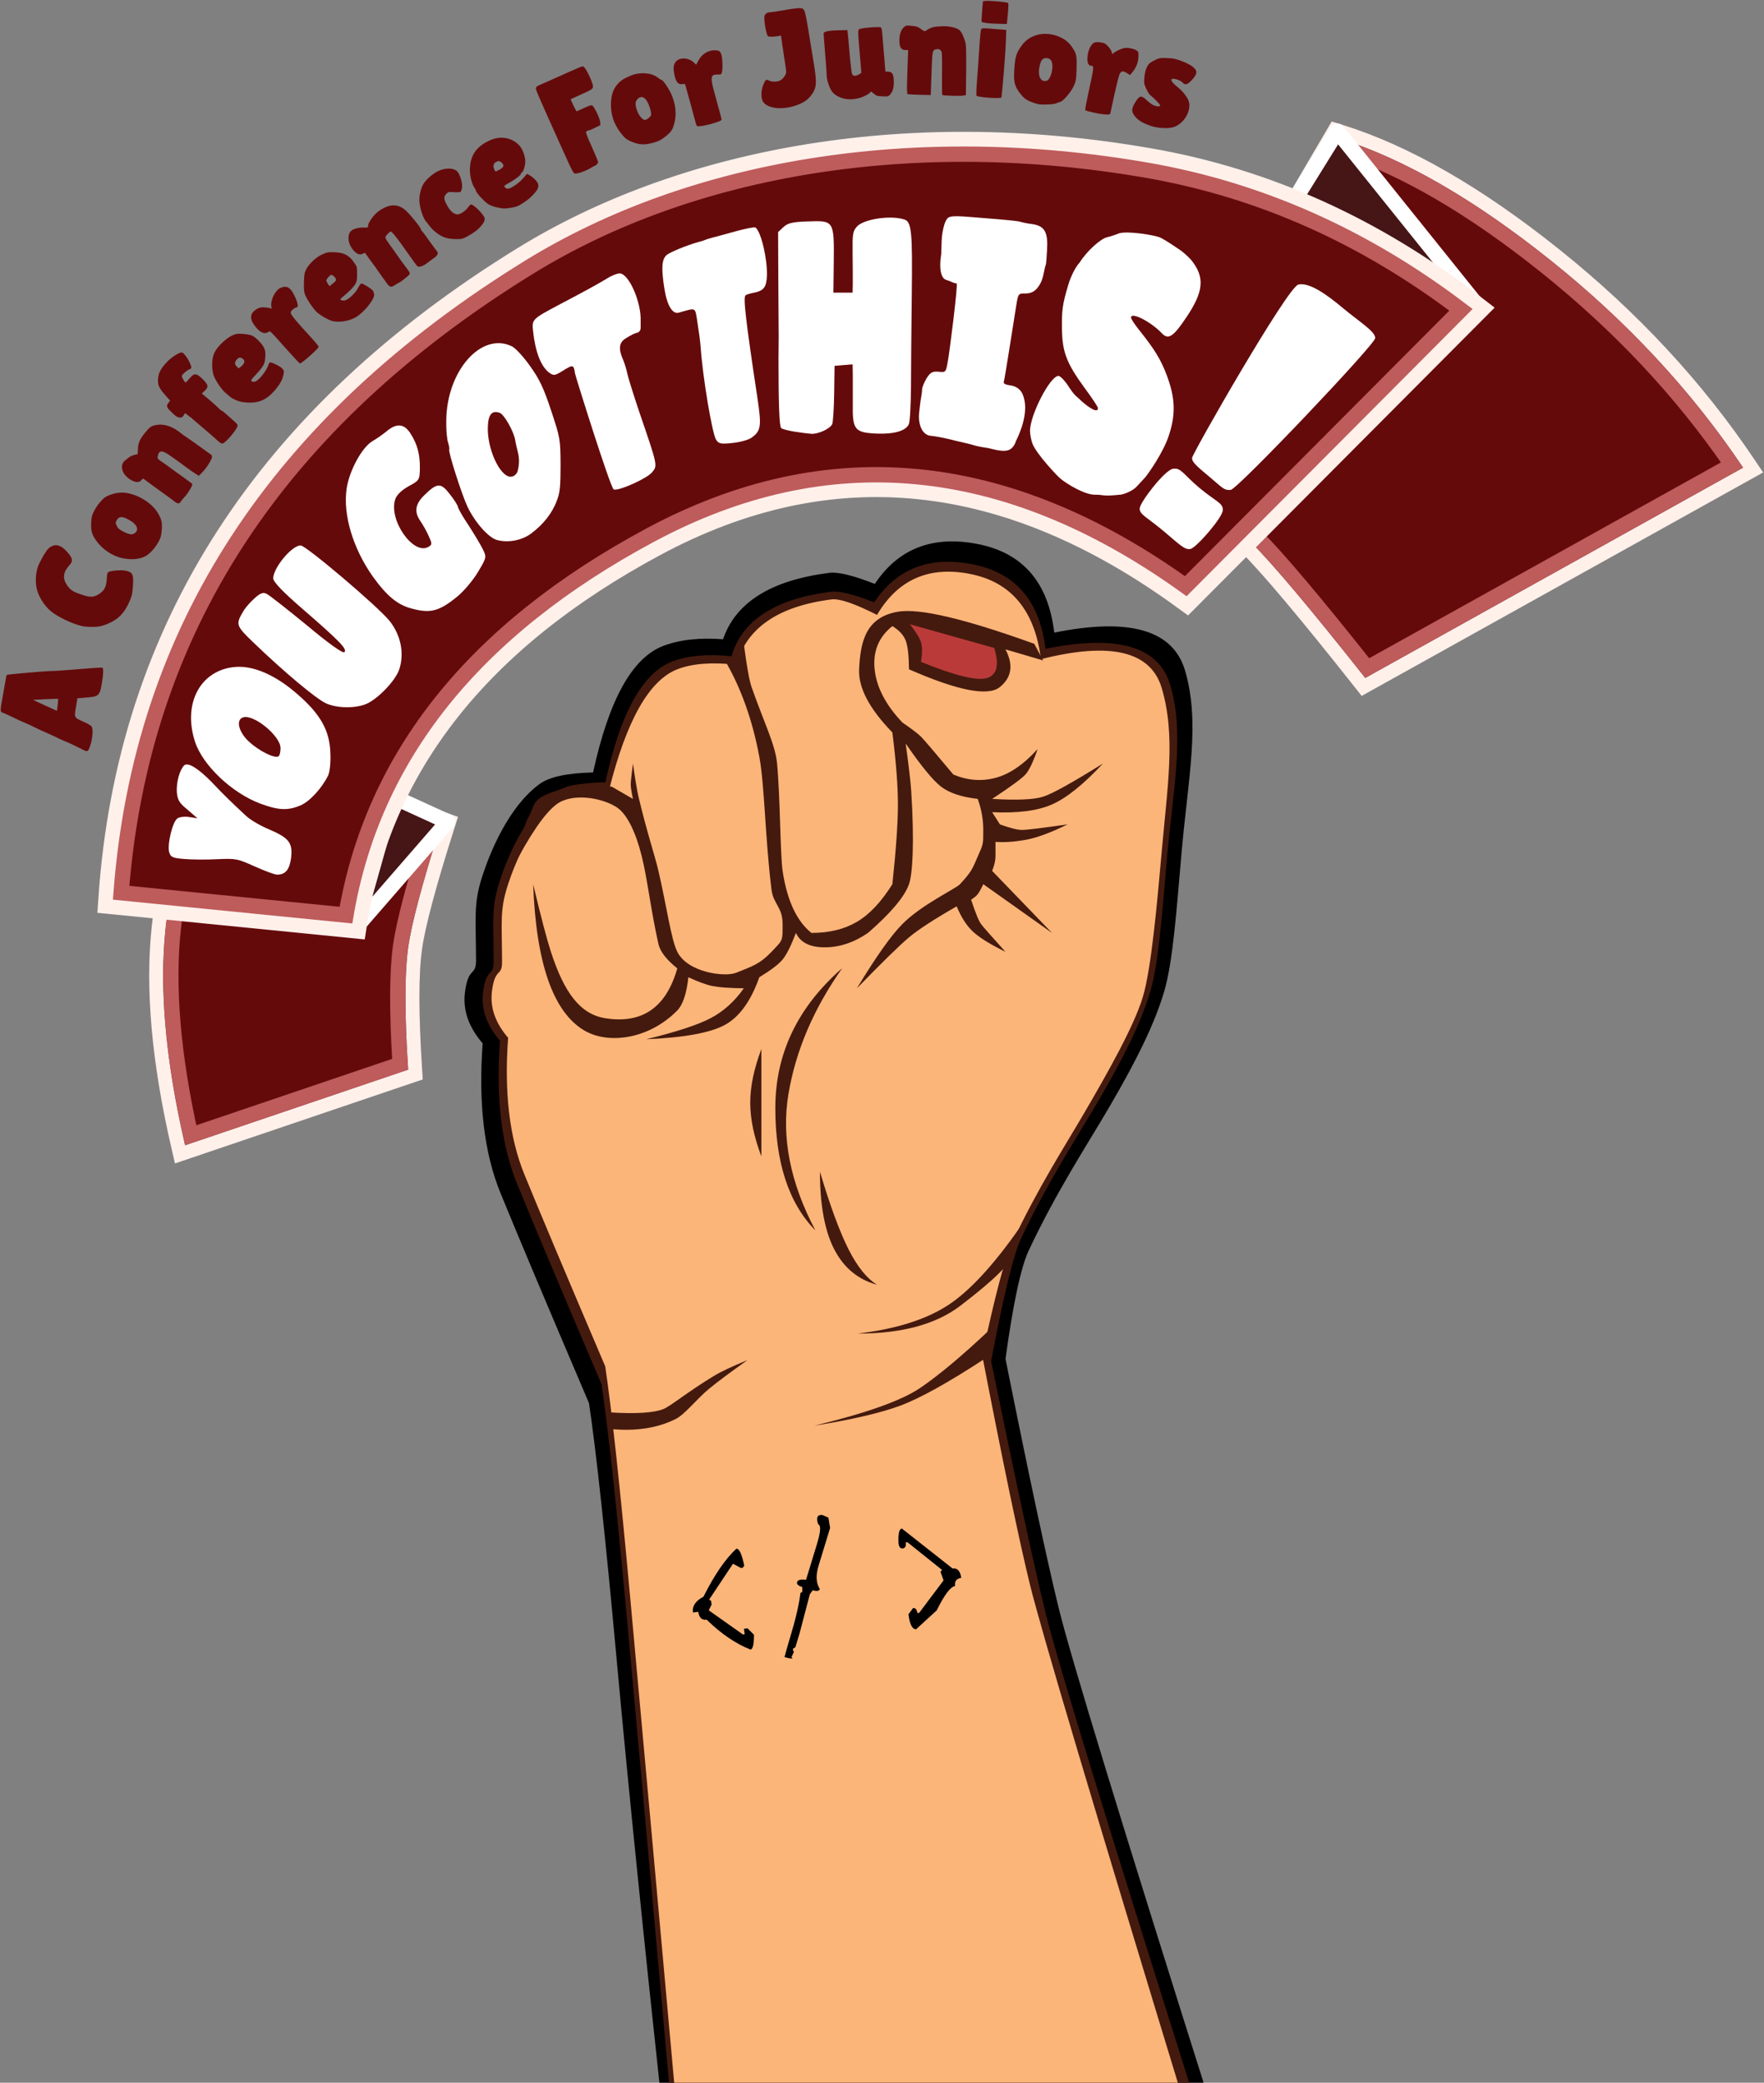 <?xml version="1.0" encoding="UTF-8"?>
<svg width="1265px" height="1493px" viewBox="0 0 1265 1493" version="1.1" xmlns="http://www.w3.org/2000/svg" xmlns:xlink="http://www.w3.org/1999/xlink">
    <rect x="0" y="0" width="1265" height="1493" fill="#808080" stroke="none"/>
    <!-- Generator: Sketch 43 (38999) - http://www.bohemiancoding.com/sketch -->
    <title>logo</title>
    <desc>Created with Sketch.</desc>
    <defs></defs>
    <g id="Page-1" stroke="none" stroke-width="1" fill="none" fill-rule="evenodd">
        <g id="logo" transform="translate(-1, -24)">
            <g id="Group-9" transform="translate(82, 117)">
                <g id="Group-7" transform="translate(252, 295)" fill-rule="nonzero">
                    <g id="Group-6">
                        <g id="Group-5">
                            <path d="M142.609,1130.619 C128.454,999.936 117.333,890.397 109.246,802.001 C101.159,713.605 94.539,652.229 89.386,617.875 C58.671,545.917 37.488,495.653 25.837,467.081 C14.186,438.51 9.949,402.796 13.127,359.939 C3.065,348.298 -1.172,336.129 0.417,323.431 C2.8,304.383 8.388,312.33 8.361,300.415 C8.287,268.56 6.362,259.86 13.127,239.304 C18.786,222.108 31.84,190.404 53.64,174.225 C60.783,168.923 73.674,166.099 92.31,165.752 C103.601,113.729 120.367,83.484 142.609,75.019 C154.332,70.557 168.631,68.97 185.505,70.257 C194.508,43.802 219.928,27.929 261.765,22.638 C267.993,21.85 278.849,24.496 294.334,30.574 C311.281,5.178 335.906,-4.346 368.21,2.003 C400.515,8.352 418.785,29.516 423.022,65.495 C476.898,54.591 508.143,63.585 516.758,92.479 C527.879,129.781 519.014,170.203 514.375,222.637 C510.779,263.268 508.254,301.602 501.665,323.431 C494.827,346.081 482.447,371.427 462.74,405.177 C446.748,432.565 425.027,465.262 404.751,508.351 C399.107,520.346 393.546,546.272 388.07,586.129 C404.929,670.198 417.639,729.721 426.199,764.7 C434.759,799.678 472.095,921.651 538.206,1130.619 L142.609,1130.619 Z" id="Line-4" fill="#000000"></path>
                            <path d="M149.122,1130.619 C135.615,981.162 125.003,864.258 117.285,779.907 C109.568,695.556 103.252,636.989 98.335,604.207 C69.025,535.542 48.811,487.578 37.694,460.314 C26.576,433.05 22.533,398.97 25.565,358.075 C15.964,346.967 11.921,335.355 13.437,323.237 C15.711,305.062 21.043,312.644 21.017,301.275 C20.947,270.878 19.11,262.576 25.565,242.96 C30.965,226.552 43.422,196.298 64.224,180.859 C71.041,175.8 83.341,173.105 101.125,172.775 C111.899,123.132 127.898,94.272 149.122,86.193 C160.309,81.936 174.458,80.673 191.571,82.407 C199.151,56.657 222.903,41.258 262.825,36.21 C268.768,35.458 279.128,37.982 293.904,43.783 C310.075,19.548 333.573,10.46 364.399,16.519 C395.225,22.578 412.66,42.773 416.702,77.105 C468.113,66.7 497.928,75.283 506.149,102.855 C516.761,138.449 508.302,177.022 503.875,227.057 C500.444,265.828 498.034,302.407 491.746,323.237 C485.222,344.851 473.408,369.038 454.603,401.242 C439.343,427.378 418.616,458.578 399.268,499.695 C393.882,511.141 386.707,540.482 377.743,587.716 C395.548,674.444 408.534,734.497 416.702,767.874 C424.871,801.252 461.93,922.167 527.879,1130.619 L149.122,1130.619 Z" id="Line-4" fill="#441A0E"></path>
                            <path d="M152.936,1132.206 C137.789,964.469 126.523,840.247 119.14,759.541 C111.756,678.835 105.712,622.799 101.008,591.433 C72.965,525.735 53.624,479.843 42.987,453.758 C32.35,427.672 28.482,395.065 31.383,355.936 C22.196,345.308 18.328,334.198 19.779,322.604 C21.954,305.213 27.056,312.469 27.031,301.59 C26.964,272.507 25.207,264.563 31.383,245.796 C36.549,230.096 48.468,201.15 68.371,186.378 C74.893,181.538 86.662,178.959 103.678,178.643 C116.209,128.4 132.629,99.414 152.936,91.685 C163.639,87.612 177.673,86.553 195.038,88.511 C202.384,62.125 225.156,46.516 263.354,41.685 C269.04,40.966 279.896,44.67 295.923,52.797 C310.913,27.423 333.156,17.635 362.65,23.432 C392.144,29.228 409.09,49.599 413.49,84.543 C463.349,71.919 492.211,78.797 500.076,105.177 C510.23,139.234 504.312,174.765 500.076,222.637 C496.793,259.734 492.588,306.675 486.572,326.605 C480.329,347.285 462.462,379.125 444.47,409.939 C429.869,434.945 411.348,463.455 392.836,502.795 C387.683,513.747 380.533,540.731 371.388,583.748 C386.393,661.333 397.804,716.093 405.619,748.028 C413.434,779.963 451.54,908.023 519.935,1132.206 L152.936,1132.206 Z" id="Line-4" fill="#FCB579"></path>
                        </g>
                        <path d="M49.336,245.837 C54.923,269.26 59.163,285.412 62.057,294.292 C71.506,323.294 82.854,339.012 101.015,341.914 C127.517,346.148 144.744,334.238 152.694,306.183 C144.896,299.936 140.39,294.114 139.178,288.714 C133.673,264.184 131.413,242.876 127.252,225.987 C122.986,208.667 116.803,196.017 109.761,191.05 C101.18,184.998 81.169,180.157 68.417,187.08 C60.893,191.165 51.087,204.134 39,225.987 C40.547,212.687 42.932,203.158 46.156,197.402 C50.991,188.768 48.005,184.715 65.237,179.14 C70.802,177.34 74.621,174.929 81.139,174.376 C85.762,173.984 93.978,174.513 105.786,175.964 L120.892,184.698 C119.832,179.581 119.302,176.14 119.302,174.376 C119.302,172.611 119.832,167.583 120.892,159.289 C122.56,171.053 123.885,178.993 124.867,183.11 C131.247,209.848 136.512,224.869 139.178,236.309 C145.074,261.604 148.241,285.409 152.694,294.292 C160.223,309.308 186.882,312.535 194.833,309.359 C206.836,304.564 211.9,303.055 220.275,294.292 C228.65,285.53 228.226,286.652 228.226,274.422 C228.226,262.192 221.56,260.12 220.275,249.808 C215.608,212.363 215.36,175.108 211.529,154.525 C206.644,128.274 198.429,105.247 186.882,85.446 C191.081,86.093 193.732,86.093 194.833,85.446 C195.934,84.799 197.79,80.829 200.398,73.536 C202.505,89.613 204.36,99.935 205.964,104.502 C215.227,130.876 222.963,145.705 224.25,159.289 C226.509,183.11 226.509,224.877 228.226,236.309 C231.406,257.483 238.297,272.305 248.898,280.774 C261.619,280.774 272.485,278.128 281.495,272.834 C290.506,267.541 298.987,258.542 306.937,245.837 C309.588,220.958 310.913,201.902 310.913,188.668 C310.913,175.435 309.588,158.231 306.937,137.057 C290.43,120.085 282.479,104.999 283.085,91.798 C283.995,71.996 287.856,54.479 310.913,50.509 C326.284,47.862 358.882,55.538 408.706,73.536 L415.066,85.446 L388.034,77.506 C393.865,88.622 392.54,97.621 384.059,104.502 C375.578,111.384 353.846,107.149 318.863,91.798 C318.777,81.939 317.982,75.058 316.478,71.153 C314.975,67.249 311.794,63.808 306.937,60.831 C297.126,68.631 292.886,78.953 294.216,91.798 C295.547,104.643 302.172,117.347 314.093,129.911 C320.967,134.612 325.473,138.053 327.609,140.233 C329.746,142.413 337.431,151.412 350.666,167.23 C360.737,171.464 370.808,172.258 380.879,169.612 C390.949,166.965 401.02,160.083 411.091,148.967 C407.922,158.225 405.007,164.313 402.345,167.23 C399.684,170.147 391.733,175.969 378.493,184.698 C396.258,185.754 408.449,185.225 415.066,183.11 C421.684,180.995 435.995,173.055 458,159.289 C443.974,174.325 431.783,184.118 421.427,188.668 C411.071,193.219 396.76,195.071 378.493,194.226 L384.059,202.96 C391.303,205.607 396.603,206.931 399.96,206.931 C403.317,206.931 414.183,205.607 432.558,202.96 C420.376,208.968 410.305,212.674 402.345,214.077 C394.385,215.48 387.23,215.954 380.879,215.5 L380.879,225.987 C380.879,228.81 380.083,232.251 378.493,236.309 L421.427,280.774 L372.133,245.837 C370.44,249.385 369.115,251.767 368.157,252.984 C367.2,254.201 365.61,255.524 363.387,256.954 C366.518,266.415 368.904,272.238 370.543,274.422 C372.182,276.606 378.012,283.229 388.034,294.292 C378.16,289.504 370.739,284.999 365.772,280.774 C360.805,276.55 356.565,270.198 353.051,261.718 C336.942,270.939 325.546,278.35 318.863,283.95 C312.18,289.551 299.724,301.726 281.495,320.475 C295.183,297.883 306.049,282.532 314.093,274.422 C328.084,260.317 352.457,249.086 355.436,245.837 C363.761,236.761 364.252,235.088 368.157,225.987 C372.063,216.886 372.133,218.031 372.133,206.931 C372.133,199.53 370.808,192.119 368.157,184.698 C356.493,183.352 347.748,180.441 341.92,175.964 C336.093,171.487 327.612,161.165 316.478,144.997 C318.69,160.949 320.015,172.33 320.454,179.14 C322.863,216.605 321.362,238.767 318.863,245.837 C315.683,254.836 305.877,266.482 289.446,280.774 C279.375,287.656 269.039,291.096 258.438,291.096 C247.837,291.096 240.947,287.656 237.767,280.774 C234.232,290.057 231.052,296.409 228.226,299.831 C225.399,303.252 219.834,307.487 211.529,312.535 C205.494,329.597 197.278,340.978 186.882,346.678 C176.486,352.378 157.67,355.819 130.433,357 C151.975,351.745 167.347,346.716 176.546,341.914 C185.746,337.111 193.697,329.965 200.398,320.475 C190.127,320.329 182.706,319.8 178.137,318.887 C173.567,317.974 167.737,315.857 160.645,312.535 C159.336,324.348 156.685,332.289 152.694,336.356 C132.322,357.116 103.115,360.876 85.909,350.648 C63.647,337.414 51.456,302.477 49.336,245.837 Z" id="Line-5" fill="#441A0E"></path>
                        <path d="M319.5,59.5 C323.903,65.142 326.569,69.475 327.5,72.5 C328.431,75.525 328.431,80.192 327.5,86.5 C352.167,96.5 368,100.333 375,98 C382,95.667 383.667,88.5 380,76.5 L319.5,59.5 Z" id="Line-12" fill="#BA3A3A"></path>
                        <path d="M271,306 C250.541,334.964 237.689,364.98 232.443,396.05 C227.197,427.12 233.623,459.77 251.721,494 C232.574,474.515 223,445.289 223,406.319 C223,367.35 239,333.91 271,306 Z" id="Line-6" fill="#441A0E"></path>
                        <path d="M255,452 C262.338,476.557 269.172,495.086 275.5,507.588 C281.828,520.091 288.662,528.561 296,533 C282.333,529.294 272.083,520.824 265.25,507.588 C258.417,494.353 255,475.824 255,452 Z" id="Line-7" fill="#441A0E"></path>
                        <path d="M213,364 C207.667,378.143 205,390.976 205,402.5 C205,414.024 207.667,426.857 213,441" id="Line-8" fill="#441A0E"></path>
                        <path d="M104.5,624.5 C123.184,625.635 135.962,624.82 142.833,622.054 C147.746,620.076 160.862,609.247 179.25,598.154 C184.139,595.204 192.056,591.486 203,587 C190.029,596.231 180.793,603.135 175.292,607.714 C166.171,615.304 158.238,625.855 151.542,629.224 C141.37,634.342 129.55,636.921 116.081,636.961 C113.801,636.968 110.274,636.814 105.5,636.5 L104.5,624.5 Z" id="Line-9" fill="#441A0E"></path>
                        <path d="M377,565 C356.797,584.034 340.051,598.046 326.759,607.034 C313.468,616.023 288.215,625.011 251,634 C277.756,629.703 298.224,624.944 312.405,619.724 C326.586,614.504 347.054,603.136 373.81,585.621 L377,565 Z" id="Line-10" fill="#441A0E"></path>
                        <path d="M399,491 C379.5,519.048 361.845,538.1 346.034,548.155 C330.223,558.21 308.878,564.825 282,568 C313.622,568 338.128,561.385 355.52,548.155 C363.991,541.71 382.627,527.111 388.723,518.784 C393.002,512.937 396.428,503.676 399,491 Z" id="Line-11" fill="#441A0E"></path>
                    </g>
                </g>
                <g id="Group-10">
                    <g id="Line-14" transform="translate(31, 429)">
                        <g id="path-4-link" transform="translate(5, 7)" fill-rule="nonzero" fill="#650A0B">
                            <path d="M199,62.737 C185.832,104.113 178.066,133.287 175.702,150.26 C173.114,168.849 173.114,198.023 175.702,237.782 L15.726,292 C1.747,231.586 -2.912,179.692 1.747,136.318 C6.407,92.944 13.914,47.505 24.268,0 L199,62.737 Z" id="path-4"></path>
                        </g>
                        <path d="M208.765,71.254 C195.678,112.373 187.968,141.336 185.655,157.95 C183.124,176.125 183.124,205.01 185.692,244.458 L185.941,248.286 L17.1,305.508 L15.855,300.127 C1.759,239.207 -2.949,186.77 1.776,142.784 C6.455,99.227 13.991,53.611 24.383,5.935 L25.596,0.369 L210.226,66.66 L208.765,71.254 Z" id="Shape" stroke="#FFF0EA" stroke-width="10"></path>
                        <path d="M197.158,73.125 L33.32,14.299 C23.687,59.398 16.653,102.601 12.216,143.906 C7.781,185.19 11.939,234.51 24.737,291.833 L174.947,240.926 C172.606,202.965 172.697,174.871 175.255,156.501 C177.575,139.843 184.869,112.114 197.158,73.125 Z" id="Shape" stroke="#BE5B5B" stroke-width="11"></path>
                    </g>
                    <g id="Line-13" transform="translate(733, 0)">
                        <g id="path-5-link" transform="translate(7, 6)" fill-rule="nonzero" fill="#650A0B">
                            <path d="M138.588,0 L0,236.241 C34.974,256.043 60.408,273.916 76.301,289.861 C92.195,305.807 119.445,338.186 158.053,387 L429,236.241 C392.147,181.325 346.211,131.849 291.191,87.813 C236.171,43.777 185.303,14.506 138.588,0 Z" id="path-5"></path>
                        </g>
                        <path d="M147.071,1.225 C194.446,15.936 245.842,45.511 301.315,89.91 C356.726,134.259 403.01,184.109 440.152,239.455 L443.18,243.968 L163.768,399.436 L161.131,396.102 C122.639,347.434 95.477,315.159 79.76,299.391 C64.243,283.823 39.15,266.189 4.537,246.592 L0.118,244.09 L143.282,0.049 L147.071,1.225 Z" id="Shape" stroke="#FFF0EA" stroke-width="10"></path>
                        <path d="M148.106,12.577 L14.56,240.224 C47.449,259.156 71.644,276.375 87.197,291.979 C102.879,307.713 129.263,338.989 166.463,385.921 L428.076,240.356 C392.119,187.885 347.684,140.471 294.754,98.107 C241.867,55.778 192.965,27.282 148.106,12.577 L148.106,12.577 Z" id="Shape" stroke="#BE5B5B" stroke-width="11"></path>
                    </g>
                    <polygon id="Line-16" stroke="#FFFFFF" stroke-width="11" fill="#461516" fill-rule="nonzero" stroke-linecap="square" stroke-linejoin="round" points="878 1 980 128 848 49.315"></polygon>
                    <polygon id="Line-17" stroke="#FFFFFF" stroke-width="11" fill="#461516" fill-rule="nonzero" stroke-linecap="round" stroke-linejoin="round" points="174 572 240 496.059 200.493 478"></polygon>
                    <g id="Line-15" transform="translate(0, 12)">
                        <g id="path-6-link" fill-rule="nonzero" fill="#650A0B">
                            <path d="M171.693,557 C189.303,442.548 261.295,351.401 387.669,283.558 C514.044,215.716 641.454,228.663 769.9,322.399 L975,116.541 C903.526,61.128 826.096,26.171 742.709,11.67 C564.479,-19.324 405.955,13.947 295.996,81.584 C111.614,195 12.948,347.776 0,539.91 L171.693,557 Z" id="path-6"></path>
                        </g>
                        <g id="path-6-link" stroke="#FFF0EA" stroke-width="21">
                            <path d="M171.693,557 C189.303,442.548 261.295,351.401 387.669,283.558 C514.044,215.716 641.454,228.663 769.9,322.399 L975,116.541 C903.526,61.128 826.096,26.171 742.709,11.67 C564.479,-19.324 405.955,13.947 295.996,81.584 C111.614,195 12.948,347.776 0,539.91 L171.693,557 Z" id="path-6"></path>
                        </g>
                        <path d="M167.088,551.014 C186.324,437.151 259.148,346.311 385.068,278.712 C512.113,210.51 640.501,222.761 769.319,315.19 L966.685,117.094 C897.289,64.419 822.336,31.099 741.767,17.089 C573.887,-12.105 414.68,15.037 298.878,86.269 C117.667,197.734 20.14,347.169 5.868,534.967 L167.088,551.014 Z" id="Shape" stroke="#BE5B5B" stroke-width="11"></path>
                    </g>
                    <g id="YOUGOTTHIS" transform="translate(40, 62)" fill-rule="nonzero" fill="#FFFFFF">
                        <path d="M61.781,466.168 C49.138,460.482 48.416,460.336 34.69,460.919 C26.924,461.357 16.268,461.211 11.03,460.774 C2.723,460.045 1.458,459.461 0.375,456.108 C-1.251,450.568 2.723,433.801 6.335,431.614 C7.96,430.593 11.753,430.156 15.004,430.739 L20.603,431.614 L13.559,425.49 C7.418,420.533 6.335,418.492 5.793,412.66 C5.432,405.662 7.78,397.06 11.03,393.706 C13.74,391.082 21.325,395.893 31.258,406.099 C39.205,414.555 44.804,419.95 55.279,429.719 C58.349,432.634 65.573,436.863 71.172,439.195 C86.163,445.611 88.872,448.818 87.788,459.607 C86.704,468.355 83.815,472 77.674,472 C76.049,472 69.005,469.376 61.781,466.168 Z" id="Shape"></path>
                        <path d="M65.53,421.018 C45.186,413.379 24.447,393.588 18.917,376.922 C9.831,349.319 22.669,325.188 47.754,323.104 C60.79,322.063 76.591,328.833 92.393,342.722 C108.787,356.957 115.305,368.589 115.897,384.387 C116.292,390.984 115.502,398.449 114.317,400.88 C109.774,410.081 101.083,419.629 94.368,422.407 C85.282,426.226 78.567,425.879 65.53,421.018 Z M80.179,381.289 C80.179,372.558 60.789,356.669 53.271,359.288 C47.929,361.034 50.105,369.939 57.821,376.924 C64.944,383.384 75.826,388.797 78.596,387.226 C79.586,386.702 80.179,384.083 80.179,381.289 Z" id="Shape"></path>
                        <path d="M112.877,349.25 C105.65,345.924 82.764,326.799 60.48,305.347 C48.033,293.373 47.832,292.542 53.855,282.564 C55.26,280.236 58.874,276.244 61.685,273.75 C65.7,270.091 67.707,269.426 70.317,270.757 C72.325,271.754 85.173,281.899 99.025,293.207 C114.483,306.178 124.722,313.495 125.926,312.498 C128.335,310.502 122.513,304.515 96.214,281.732 C81.961,269.426 74.934,262.109 74.934,259.615 C74.934,252.131 88.184,236 94.608,236 C98.423,236 150.218,279.903 158.449,290.214 C166.479,300.358 169.089,313.495 165.274,324.97 C162.464,333.119 149.816,346.256 141.384,349.749 C133.354,352.908 120.907,352.742 112.877,349.25 Z" id="Shape"></path>
                        <path d="M174.616,281.348 C164.138,278.723 156.487,272.349 146.342,258.288 C132.039,238.04 124.887,213.854 127.548,195.481 C129.378,182.545 138.525,165.671 146.176,161.172 C149.169,159.484 153.66,156.297 156.155,154.235 C163.307,148.235 168.629,148.61 173.119,155.36 C178.275,163.234 180.271,170.733 180.105,181.045 C179.938,189.107 179.606,189.482 171.955,193.606 C166.966,196.418 163.473,199.793 162.475,202.793 C157.319,217.604 175.614,243.664 186.425,236.915 C188.92,235.415 188.92,234.665 186.425,229.228 C184.928,225.853 182.267,221.166 180.604,218.729 C175.947,212.167 176.612,206.543 183.098,200.168 C192.412,190.981 195.073,190.794 201.56,199.231 C204.72,203.168 207.215,207.292 207.381,208.23 C207.381,209.355 210.707,215.167 214.865,221.354 C218.857,227.541 223.514,235.227 225.177,238.602 C228.004,244.414 228.004,244.601 221.851,254.913 C218.524,260.538 211.871,268.599 207.048,272.536 C194.242,283.035 187.922,284.91 174.616,281.348 Z" id="Shape"></path>
                        <path d="M235.736,232.192 C229.594,230.833 219.446,219.381 214.105,207.929 C210.099,199.389 200.219,168.528 201.153,167.169 C201.421,166.781 201.02,164.452 200.352,162.317 C199.551,160.181 198.884,153.194 199.017,146.595 C199.284,110.881 224.119,82.737 246.017,93.218 C248.554,94.382 254.429,100.788 259.102,107.387 C265.912,116.898 268.849,123.109 274.19,139.219 C280.733,159.017 280.866,159.599 281,178.038 C281,193.372 280.599,198.225 278.33,203.853 C274.991,212.976 268.449,221.128 259.77,227.533 C253.227,232.386 243.59,234.205 235.736,232.192 Z M250.133,182.998 C251.508,177.984 251.508,173.355 250.27,168.726 C249.583,166.026 248.757,162.554 248.482,160.625 C247.52,154.454 240.644,142.11 237.344,140.953 C231.431,138.831 228.818,142.496 228.818,152.718 C228.956,169.69 239.269,189.363 246.695,186.47 C248.207,186.084 249.72,184.349 250.133,182.998 Z" id="Shape"></path>
                        <path d="M319.125,195.87 C316.773,194.928 291.846,115.232 291.375,112.783 C290.435,106.377 289.964,106.189 282.753,110.71 C276.638,114.478 276.011,114.478 272.405,111.841 C266.762,107.131 262.842,97.145 261.274,82.261 C260.334,73.971 260.804,73.594 279.617,63.609 C299.371,53.246 307.523,48.725 314.421,44.58 C317.557,42.507 321.633,41 323.358,41 C329.942,41 339.035,61.725 338.408,75.29 C338.251,80.377 339.212,81.826 336.102,83.601 C335.788,83.036 330.569,85.652 328.061,87.348 C322.887,90.362 322.26,94.884 325.866,102.986 C327.12,106 328.374,110.334 328.845,112.783 C329.315,115.232 333.234,127.855 337.624,140.855 C350.793,179.29 350.637,178.725 346.56,183.624 C342.798,188.145 322.417,197.189 319.125,195.87 Z" id="Shape"></path>
                        <path d="M660.867,199.061 C653.512,198.86 640.896,190.556 636.518,186.599 C633.919,184.226 620.104,168.401 617.505,161.083 C616.684,158.709 616,154.753 616,152.181 C616,141.104 631.594,113.016 637.749,113.016 C639.117,113.016 642.537,116.972 645.41,121.917 C648.282,126.665 649.78,127.904 651.702,129.632 C655.063,133.401 665.244,142.291 665.244,136.95 C665.244,136.159 661.004,129.236 655.806,121.719 C644.042,104.313 641.169,96.005 641.443,80.18 C641.716,65.938 642.4,61.982 647.051,48.136 C649.103,42.004 652.659,35.476 655.806,32.312 C661.105,24.508 671.4,15.696 676.187,14.905 C678.102,14.509 681.796,13.52 684.395,12.531 C690.14,10.553 710.698,14.593 714.388,16.583 C717.641,18.338 722.55,21.839 729.535,26.971 C724.693,23.144 733.091,29.542 736.238,33.894 C745.266,46.356 743.898,56.444 730.629,74.642 C721.054,87.895 717.361,90.071 712.983,85.126 C705.323,76.422 691.234,68.708 691.234,73.059 C691.234,74.048 693.559,77.807 696.295,81.565 C707.375,96.4 711.616,103.917 715.582,115.785 C720.917,132.005 720.917,143.478 715.446,158.313 C711.342,169.984 699.6,185.646 697.116,188.182 C695.954,189.368 693.612,191.679 690.876,194.448 C688.14,197.217 681.929,199.447 679.604,199.645 C665.241,200.634 668.222,199.262 660.867,199.061 Z" id="Shape" transform="translate(679, 106) rotate(-2) translate(-679, -106) "></path>
                        <path d="M587.408,166.147 C583.379,165.613 579.08,164.722 578.006,164.366 C576.931,164.01 573.842,163.12 571.29,162.585 C568.737,162.051 562.961,160.626 558.529,159.558 C554.096,158.489 548.723,157.599 546.574,157.421 C540.933,157.065 537.306,150.298 538.112,141.216 C538.515,137.298 539.052,132.49 539.455,130.531 C539.858,128.572 540.261,125.544 540.261,123.942 C540.395,122.339 541.873,118.777 543.619,115.928 C546.305,111.832 547.783,111.12 552.081,111.476 C557.32,112.01 557.32,112.01 558.797,103.462 C559.738,98.832 566.32,47.545 564.976,48.079 C564.439,48.435 562.297,47.517 560,46.5 C557.703,45.483 555.344,45.988 553.962,41 C553.04,37.674 553.04,33.03 553.962,27.065 C554.231,18.874 554.223,15.137 554.894,11.592 C555.566,8.047 556.384,3.915 558.529,1.422 C561.081,-0.893 567.26,-0.003 585.662,1.422 C597.482,2.312 608.631,3.381 610.377,3.915 C612.124,4.449 616.288,5.34 619.646,5.696 C628.242,7.12 630.66,11.572 629.854,24.394 C629.586,29.915 629.183,34.545 628.914,34.901 C628.78,35.079 628.645,35.791 628.377,36.682 C626.63,45.586 625.69,47.901 622.869,51.463 C620.72,54.134 618.034,55.38 614.407,55.38 C609.169,55.38 609.169,55.38 607.691,64.463 C606.885,69.449 599.363,117.887 598.826,118.777 C598.423,119.846 600.035,120.736 602.452,121.092 C605.676,121.449 609.987,122.601 612.155,127.245 C617.741,139.216 610.243,155.818 607.557,161.161 C606.701,164.056 604.679,167.343 601,168 C596.307,168.838 589.667,166.546 587.408,166.147 Z" id="Shape"></path>
                        <path d="M392.53,160.233 C389.726,155.929 382.918,115.39 381.449,93.865 C381.182,89.919 380.114,82.027 379.18,76.287 C377.311,64.807 378.646,65.524 365.83,69.112 C361.291,70.547 357.286,63.91 355.417,51.713 C353.148,37.363 353.548,30.905 357.019,27.856 C359.556,25.704 371.437,20.86 379.714,18.529 C381.049,18.17 383.185,17.632 384.386,17.094 C385.588,16.556 388.124,15.838 389.993,15.3 C391.862,14.941 399.205,12.789 406.547,10.816 C413.756,8.842 420.164,7.587 420.831,8.125 C424.97,11.533 429.375,30.905 428.975,42.923 C428.574,50.816 426.705,53.327 420.03,54.762 C417.093,55.3 414.156,56.197 413.622,56.735 C411.887,58.17 413.622,73.776 422.166,130.278 C425.237,150.727 424.703,153.955 417.894,158.798 C415.625,160.413 409.484,162.027 404.144,162.565 C396.001,163.462 394.399,163.103 392.53,160.233 Z" id="Shape"></path>
                        <path d="M448.545,154.393 C444.233,153.682 440.06,152.614 439.226,151.903 C437.835,150.836 437.278,134.115 437.278,101.565 C437.278,99.252 437.417,92.493 437.417,86.445 C437.417,80.22 437.278,60.832 437.139,43.4 L437,11.383 L440.756,7.825 C443.816,4.979 447.015,4.09 458.282,3.734 C477.061,3.023 477.2,3.201 476.922,32.728 L476.644,54.784 L483.46,54.784 L490.415,54.784 L490.554,48.203 C490.554,44.467 490.554,34.684 490.415,26.324 C490.276,12.628 490.554,10.849 493.475,7.469 C498.065,2.133 517.4,-0.891 527.416,2.311 C532.702,3.912 533.397,10.493 532.841,56.563 C532.562,80.576 532.284,110.458 532.284,122.909 C532.145,135.361 531.589,147.1 530.754,149.057 C528.668,153.859 520.322,156.35 507.385,155.816 C491.945,155.105 490.276,152.97 490.554,135.005 L490.554,113.838 L490.415,106.189 L483.877,106.723 L477.478,107.257 L477.2,127.001 C477.061,137.851 476.366,147.812 475.809,149.057 C474.14,152.436 465.933,156.172 460.925,155.994 C458.422,155.816 452.858,155.105 448.545,154.393 Z" id="Shape"></path>
                    </g>
                </g>
                <path d="M838.711,254.18 C835.336,257.621 833.462,256.824 821.468,256.824 C809.474,256.824 804.61,256.925 802.731,254.431 C800.852,251.938 776.394,116.437 781.246,110.206 C786.098,103.975 800.88,102.627 816.229,102.627 C831.577,102.627 845.28,100.468 848.132,104.254 C850.985,108.04 842.086,250.738 838.711,254.18 Z M797.195,269.276 C801.065,264.723 804.953,267.515 820.469,267.515 C835.986,267.515 840.514,264.739 843.744,269.025 C846.973,273.31 846.482,302.035 843.744,305.257 C841.005,308.479 835.986,307.773 820.469,307.773 C804.953,307.773 799.89,309.84 797.195,306.264 C794.5,302.687 793.326,273.83 797.195,269.276 Z" id="!" fill="#FFFFFF" fill-rule="nonzero" transform="translate(814.649, 205.191) rotate(40) translate(-814.649, -205.191) "></path>
            </g>
            <path d="M533.174,1125.571 C535.264,1125.571 536.578,1129.864 537.115,1138.451 L535.771,1139.703 L534.517,1139.703 L529.322,1135.857 L508.809,1158.933 L510.063,1160.095 L510.063,1162.689 L507.466,1166.535 L529.322,1187.106 L530.576,1187.106 L530.576,1183.171 L533.174,1183.171 L537.115,1188.358 C536.219,1195.156 534.906,1198.555 533.174,1198.555 C523.201,1192.89 513.825,1184.364 505.047,1172.975 C501.583,1172.975 499.852,1170.828 499.852,1166.535 L496,1166.535 C496,1161.884 499.016,1158.485 505.047,1156.339 C515.02,1141.909 524.395,1131.653 533.174,1125.571 Z M597.729,1110.223 L601.675,1112.69 L601.844,1120.17 L589.9,1145.785 C586.825,1152.378 586.34,1157.941 588.443,1162.475 C587.788,1163.88 586.08,1163.939 583.32,1162.651 L580.866,1165.159 L569.523,1192.239 L565.214,1201.479 L563.705,1201.96 L563.214,1203.014 L563.778,1204.56 L561.442,1208.155 C562.849,1208.811 562.521,1210.045 556.568,1207.269 C558.847,1201.982 560.666,1197.879 562.027,1194.96 C568.075,1181.991 572.161,1171.462 574.286,1163.373 L575.751,1162.774 L576.176,1159.32 C573.415,1158.033 572.363,1156.687 573.018,1155.282 C573.724,1153.769 575.907,1153.537 579.569,1154.587 L590.984,1130.106 C594.815,1121.892 595.729,1117.318 593.726,1116.384 C592.843,1111.322 594.177,1109.268 597.729,1110.223 Z M652.736,1127.735 L684.804,1161.186 C688.268,1161.186 690,1163.69 690,1168.699 C686.536,1168.699 684.804,1170.428 684.804,1173.886 C681.46,1173.886 676.325,1179.014 669.398,1189.27 L652.736,1200.719 C650.169,1200.242 648.885,1196.843 648.885,1190.522 L648.885,1189.27 L652.736,1185.335 C654.468,1185.335 655.334,1186.647 655.334,1189.27 L656.678,1189.27 L677.191,1168.699 L675.847,1162.259 L677.191,1161.186 L655.334,1138.021 L654.08,1138.021 C654.08,1140.645 653.214,1141.956 651.482,1141.956 C649.751,1141.956 648.885,1140.645 648.885,1138.021 C649.482,1131.164 650.766,1127.735 652.736,1127.735 Z" id="&lt;-/i&gt;" fill="#000000" fill-rule="nonzero" transform="translate(593, 1159.499) rotate(-8) translate(-593, -1159.499) "></path>
            <g id="Shape" transform="translate(430.5, 295.5) rotate(2) translate(-430.5, -295.5) translate(10, 15)" fill="#650A0B" fill-rule="nonzero">
                <path d="M60.201,559.292 C55.253,556.983 49.59,554.509 47.336,553.739 C45.962,553.3 43.213,552.145 41.234,551.265 C39.254,550.331 36.066,549.011 34.086,548.242 C32.107,547.472 29.798,546.537 28.864,546.152 C21.716,542.909 19.187,541.864 17.043,541.094 C15.669,540.655 11.985,539.06 8.796,537.631 C5.608,536.201 2.364,534.882 1.539,534.662 C-0.385,534.222 -0.385,533.562 1.155,523.062 C1.759,518.828 2.474,513.66 2.749,511.626 C2.969,509.537 3.354,507.723 3.519,507.503 C4.013,507.063 32.437,503.599 36.066,503.544 C37.605,503.544 46.127,502.665 54.978,501.565 C63.83,500.521 71.417,499.751 71.801,499.916 C72.736,500.246 72.791,504.094 72.021,510.032 C70.702,520.093 70.317,520.588 61.52,521.687 L54.703,522.512 L54.043,527.735 C52.834,536.696 52.669,536.256 59.376,539.005 C63.445,540.655 65.369,541.754 65.809,542.634 C67.073,545.053 66.414,552.695 64.544,557.863 C63.61,560.392 62.95,560.612 60.201,559.292 Z M40.959,523.392 C40.849,523.282 36.725,523.556 31.832,523.941 L22.981,524.711 L27.544,526.69 C30.073,527.79 34.031,529.384 36.286,530.319 L40.409,531.968 L40.794,527.79 C40.959,525.481 41.014,523.501 40.959,523.392 Z"></path>
                <path d="M56.627,470.722 C49.645,469.513 38.375,464.62 33.317,460.607 C28.864,457.088 24.685,451.04 23.091,445.872 C21.551,441.034 21.606,433.777 23.146,429.159 C24.575,424.926 28.644,417.339 30.348,415.799 C34.636,411.841 38.924,412.666 44.147,418.328 C48.051,422.507 48.271,424.376 45.357,427.785 C41.453,432.348 41.069,436.856 44.202,441.364 C46.951,445.268 49.315,446.587 57.177,448.676 C62.07,449.941 64.379,449.611 68.063,446.917 C71.362,444.553 72.681,441.639 72.791,436.306 C72.846,432.623 73.066,431.798 73.946,431.193 C75.485,430.204 82.852,429.324 85.766,429.819 C91.264,430.698 92.033,432.183 91.703,440.979 C91.484,446.367 91.209,447.797 89.724,451.645 C86.261,460.332 82.192,464.84 74.495,468.413 C72.681,469.293 69.877,470.228 68.228,470.558 C65.314,471.107 59.321,471.162 56.627,470.722 Z"></path>
                <path d="M82.742,420.857 C75.98,419.483 68.833,414.975 64.489,409.367 C60.971,404.804 60.201,402.44 60.201,396.337 C60.256,392.214 60.476,391.224 62.015,387.87 C63.665,384.407 65.259,382.098 68.338,378.799 C70.207,376.82 75.045,374.786 79.388,374.181 C88.9,372.861 102.094,379.074 107.702,387.651 C110.616,392.104 111.221,394.413 110.946,400.186 C110.726,404.089 110.396,405.409 108.912,408.432 C106.658,412.776 103.469,416.679 100.445,418.658 C96.267,421.407 89.669,422.232 82.742,420.857 Z M91.923,402.55 C94.672,400.186 93.133,396.612 88.24,393.918 C82.577,390.729 80.048,390.784 78.344,394.138 C77.574,395.677 77.574,395.952 78.619,397.931 C79.443,399.581 80.433,400.46 82.852,401.615 C87.965,404.034 89.889,404.254 91.923,402.55 Z"></path>
                <path d="M118.753,378.634 C117.433,377.645 115.179,376.105 113.75,375.171 C110.836,373.301 99.345,365.494 97.421,364.12 C96.267,363.24 96.157,363.295 95.057,364.67 C93.683,366.429 91.429,366.539 88.185,365 C81.038,361.536 78.564,354.334 83.237,350.65 C83.897,350.156 84.996,349.166 85.766,348.506 C86.481,347.846 88.185,347.077 89.449,346.692 L91.813,346.087 L91.868,342.459 C91.868,337.895 93.023,335.146 96.926,330.089 C99.455,326.79 100.445,325.91 102.589,325.195 C107.592,323.491 113.365,324.371 118.753,327.615 C120.402,328.604 122.216,329.814 122.766,330.308 C123.371,330.803 124.855,331.793 126.175,332.563 C127.439,333.332 131.837,336.191 135.851,338.885 C139.864,341.634 143.603,344.053 144.153,344.383 C144.702,344.658 145.142,345.482 145.142,346.197 C145.142,348.066 141.459,354.389 138.6,357.468 L136.181,360.052 L133.652,358.567 C132.277,357.797 129.308,355.873 127.054,354.334 C124.855,352.794 122.601,351.31 122.161,350.98 C121.667,350.705 118.973,348.891 116.169,347.022 C109.296,342.404 107.042,342.404 106.273,346.967 C105.998,348.836 106.108,348.946 109.736,351.2 C111.825,352.52 114.519,354.279 115.729,355.159 C116.938,356.038 120.952,358.732 124.635,361.151 C128.319,363.57 131.508,365.769 131.673,366.099 C132.167,366.869 129.034,372.697 126.615,375.445 C125.405,376.82 124.141,378.469 123.756,379.184 C122.876,380.833 121.612,380.723 118.753,378.634 Z"></path>
                <path d="M148.661,334.322 C147.451,333.222 143.108,329.704 139.095,326.515 C135.026,323.326 131.288,320.357 130.793,319.918 C130.298,319.478 129.528,318.873 129.089,318.543 C128.594,318.268 127.439,317.444 126.505,316.729 L124.8,315.464 L123.811,317.114 C123.096,318.433 122.491,318.818 121.117,318.818 C119.357,318.818 117.708,317.773 113.695,313.925 C111.331,311.726 111.111,310.571 112.65,308.427 L113.75,306.943 L109.736,302.709 C105.173,297.926 104.129,295.452 104.623,290.559 C105.008,286.821 106.383,284.127 110.176,279.674 C113.31,275.99 118.863,272.087 120.897,272.087 C122.766,272.087 128.099,280.058 128.099,282.862 C128.099,283.247 127.604,283.742 126.944,283.907 C125.295,284.457 121.502,287.975 121.502,289.02 C121.502,289.955 123.756,293.528 124.36,293.528 C124.58,293.528 125.79,292.154 127.109,290.504 C130.463,286.216 132.002,286.381 137.335,291.494 C140.799,294.903 140.964,296.222 138.27,299.026 L136.291,301.06 L141.953,305.458 C145.087,307.932 148.221,310.571 148.936,311.341 C149.705,312.111 150.585,312.77 150.915,312.77 C151.245,312.77 153.169,314.2 155.203,315.959 C157.237,317.663 159.766,319.808 160.811,320.632 C161.856,321.512 162.735,322.557 162.735,322.996 C162.735,325.635 154.159,336.411 152.069,336.411 C151.465,336.411 149.925,335.476 148.661,334.322 Z"></path>
                <path d="M166.034,306.173 C162.625,305.843 157.897,303.974 156.083,302.215 C155.643,301.83 154.379,300.84 153.279,300.015 C150.695,298.036 146.462,292.483 144.647,288.58 C142.833,284.677 142.393,277.529 143.713,273.021 C145.472,267.029 154.269,258.507 159.821,257.462 C162.79,256.913 169.443,257.517 171.367,258.507 C174.226,259.991 178.569,264.335 179.833,266.974 C180.768,268.953 180.933,270.162 180.823,273.681 C180.603,277.529 180.383,278.244 178.624,280.938 C177.524,282.587 175.325,285.336 173.731,287.096 C170.707,290.394 170.652,291.329 173.456,291.329 C176.04,291.329 182.142,283.467 183.407,278.409 C183.572,277.639 184.067,277.035 184.507,277.035 C186.211,277.035 191.709,279.509 193.138,280.993 C194.622,282.423 194.732,282.807 194.348,285.171 C193.853,288.745 192.423,291.714 189.345,295.837 C182.747,304.469 176.645,307.163 166.034,306.173 Z M164.22,280.223 C166.309,278.189 166.529,276.375 164.824,275.165 C163.12,273.956 162.02,274.066 160.701,275.55 C159.601,276.705 159.217,277.639 159.382,279.069 C159.436,279.729 161.581,281.983 162.13,281.983 C162.295,281.983 163.23,281.213 164.22,280.223 Z"></path>
                <path d="M196.272,267.578 C182.692,253.394 183.737,254.329 182.362,255.318 C179.723,257.188 176.535,255.978 172.961,251.745 C168.453,246.412 168.563,242.508 173.346,239.265 C175.16,238.055 176.26,237.725 178.679,237.725 C180.328,237.725 182.307,237.945 183.022,238.165 C184.232,238.66 184.287,238.55 183.902,236.956 C182.967,232.612 186.321,225.08 190.059,223.376 C194.567,221.232 197.371,222.826 200.615,229.369 C202.979,234.097 203.474,236.901 202.045,236.901 C201.605,236.901 200.45,237.615 199.516,238.44 C198.086,239.705 197.811,240.254 198.141,241.464 C198.471,242.838 203.034,247.896 214.03,259.002 C216.669,261.696 218.813,264.225 218.813,264.665 C218.813,265.929 207.103,277.035 205.838,277.035 C205.563,277.035 201.275,272.801 196.272,267.578 Z"></path>
                <path d="M228.159,245.862 C225.465,245.367 219.033,241.959 216.559,239.759 C213.535,237.066 208.642,230.138 207.487,226.895 C206.938,225.3 206.663,222.441 206.663,218.373 C206.663,212.93 206.828,211.886 208.037,209.302 C210.016,205.178 215.019,200.285 219.363,198.196 C222.551,196.657 223.486,196.492 227.884,196.492 C234.537,196.492 238.275,198.251 241.904,203.089 C244.378,206.333 244.378,206.388 244.543,211.391 C244.708,215.624 244.598,216.779 243.608,218.648 C242.453,220.902 239.155,224.531 234.921,228.214 C232.447,230.358 232.612,230.853 235.966,230.853 C238.275,230.853 243.718,225.575 245.642,221.397 C246.467,219.638 247.456,218.208 247.896,218.208 C249.161,218.208 255.153,221.617 256.253,223.046 C256.803,223.816 257.298,225.19 257.298,226.125 C257.298,230.193 249.051,240.474 243.443,243.278 C238.55,245.752 232.832,246.687 228.159,245.862 Z M227.609,218.758 C229.808,216.724 229.918,216.449 229.314,215.239 C228.929,214.525 227.994,213.59 227.224,213.205 C225.96,212.49 225.74,212.6 224.256,214.25 C223.376,215.239 222.661,216.394 222.661,216.889 C222.661,217.548 224.531,220.462 225.19,220.902 C225.19,220.957 226.29,219.967 227.609,218.758 Z"></path>
                <path d="M266.204,217.548 C265.214,216.229 263.4,213.865 262.081,212.27 C260.816,210.621 259.222,208.532 258.562,207.597 C257.902,206.608 257.023,205.398 256.528,204.903 C255.923,204.244 251.635,198.746 249.766,196.217 C249.656,196.107 249.051,196.272 248.501,196.657 C246.192,198.086 244.048,197.481 241.409,194.677 C237.56,190.719 236.406,185.111 238.55,181.538 C239.814,179.503 243.938,178.074 248.446,178.074 C251.14,178.074 251.25,178.019 251.25,176.535 C251.25,174.391 254.933,168.838 257.902,166.419 C265.379,160.371 271.977,159.821 277.804,164.769 C281.543,167.958 289.185,176.81 289.185,177.909 C289.185,178.239 289.57,178.844 290.119,179.229 C290.614,179.668 293.198,182.912 295.837,186.431 C298.531,189.949 300.95,192.973 301.28,193.193 C301.555,193.358 301.83,194.128 301.83,194.842 C301.83,195.832 301.005,196.822 298.971,198.361 C297.377,199.571 295.177,201.33 294.133,202.209 C292.044,204.024 288.855,205.233 287.755,204.574 C287.206,204.244 284.512,200.835 277.969,192.203 C271.977,184.287 268.513,180.273 267.578,180.273 C266.754,180.273 263.895,183.627 263.895,184.616 C263.895,185.111 265.214,187.145 266.809,189.18 C268.348,191.159 270.492,193.853 271.427,195.172 C273.846,198.416 276.54,201.935 279.399,205.453 C283.192,210.126 283.192,209.796 279.509,213.04 C277.749,214.635 275.66,216.284 274.891,216.669 C274.121,217.054 272.746,217.933 271.812,218.593 C269.393,220.407 268.238,220.187 266.204,217.548 Z"></path>
                <path d="M306.558,183.187 C302.929,182.087 298.146,178.789 295.507,175.545 C294.298,174.061 293.033,172.521 292.593,172.136 C290.724,170.157 288.305,164.055 287.59,159.272 C286.876,155.148 287.7,149.815 289.515,145.967 C291.054,142.668 296.057,137.83 300.015,135.796 C305.019,133.157 311.011,132.992 313.595,135.356 C315.739,137.28 317.938,143.658 317.608,146.901 C317.499,148.386 317.004,149.815 316.619,150.09 C316.179,150.365 314.035,150.53 311.781,150.475 C307.987,150.365 307.657,150.475 306.448,151.904 C304.414,154.214 304.799,156.303 308.152,161.361 C310.186,164.385 312.001,165.814 314.365,166.309 C316.344,166.694 320.412,164 322.392,161.031 C323.161,159.821 324.096,158.832 324.426,158.832 C326.515,158.832 333.882,165.704 334.542,168.343 C334.982,169.992 333.992,171.971 331.188,175.27 C328.769,178.074 321.897,182.747 318.983,183.572 C316.069,184.342 309.692,184.177 306.558,183.187 Z"></path>
                <path d="M342.733,160.206 C340.589,159.821 337.895,158.887 336.686,158.117 C333.772,156.248 328.384,150.915 327.889,149.375 C327.669,148.716 327.065,147.506 326.46,146.737 C324.371,143.823 322.721,137.94 322.776,132.992 C322.776,123.206 327.505,116.389 337.401,111.99 C344.658,108.747 352.739,110.176 357.852,115.619 C360.217,118.148 362.306,123.481 362.306,126.999 C362.306,130.188 360.986,134.641 360.052,134.641 C359.777,134.641 359.557,134.971 359.557,135.411 C359.557,136.511 355.983,139.534 351.42,142.283 C347.572,144.592 347.462,144.702 348.341,145.692 C349.716,147.176 351.255,146.956 354.334,144.867 C357.523,142.723 359.667,140.744 362.086,137.665 L363.845,135.466 L365.934,136.566 C367.089,137.17 368.958,138.6 370.113,139.754 C373.026,142.613 373.026,145.087 370.058,148.771 C367.309,152.179 365.055,154.269 360.931,157.072 C358.347,158.832 356.698,159.546 353.234,160.206 C348.121,161.141 347.901,161.141 342.733,160.206 Z M343.888,133.267 C347.352,131.288 347.627,129.583 344.878,127.769 C343.778,126.999 343.228,126.944 341.964,127.494 C339.765,128.429 339.05,130.298 340.095,132.717 C340.534,133.762 341.029,134.641 341.249,134.641 C341.414,134.641 342.624,134.037 343.888,133.267 Z"></path>
                <path d="M388.255,116.389 C368.958,77.299 367.749,74.715 368.078,73.671 C368.243,73.121 368.903,72.406 369.618,72.076 C388.42,62.785 400.241,57.122 400.9,57.122 C402.22,57.122 403.759,59.266 406.508,64.764 C408.157,68.173 409.037,70.537 408.927,71.581 C408.762,73.231 408.212,73.561 397.382,78.894 L393.203,80.983 L395.348,85.326 C396.557,87.69 397.712,89.559 397.931,89.449 C398.151,89.339 400.515,88.185 403.154,86.865 C406.948,84.941 408.212,84.501 408.927,84.941 C410.521,85.931 414.645,93.848 414.92,96.377 L415.195,98.741 L411.566,100.72 C409.532,101.874 407.608,102.754 407.223,102.754 C406.838,102.754 406.068,103.084 405.518,103.469 C404.639,104.129 404.914,104.953 409.532,114.354 C412.281,119.962 414.535,124.965 414.535,125.405 C414.535,126.175 412.886,128.044 412.171,128.044 C412.006,128.044 410.796,128.759 409.477,129.638 C406.288,131.783 400.625,134.092 398.646,134.092 C396.997,134.092 396.832,133.762 388.255,116.389 Z"></path>
                <path d="M439.22,110.286 C434.492,108.692 433.282,107.812 429.929,103.799 C424.761,97.586 422.232,90.659 422.232,82.687 C422.232,77.134 423.441,72.956 425.915,69.712 C428.279,66.578 430.424,64.984 435.537,62.62 C442.189,59.541 450.765,59.871 455.494,63.5 C456.483,64.214 457.473,64.819 457.803,64.819 C458.517,64.819 460.277,66.743 462.641,70.317 C467.644,77.684 469.733,86.206 468.468,93.903 C468.084,96.212 467.314,98.961 466.764,100.06 C465.17,103.194 459.562,107.922 455.933,109.241 C448.676,111.88 444.663,112.155 439.22,110.286 Z M449.831,92.308 C451.315,90.769 451.48,90.384 451.15,88.405 C450.93,87.195 450.106,84.611 449.226,82.687 C446.807,77.409 443.563,76.145 440.924,79.498 C439.495,81.313 439.55,83.237 441.034,87.195 C442.354,90.769 445.158,93.958 446.972,93.958 C447.632,93.958 448.896,93.188 449.831,92.308 Z"></path>
                <path d="M483.862,95.992 C483.587,95.222 482.708,92.418 481.883,89.779 C481.113,87.085 479.189,80.873 477.65,76.035 L474.791,67.128 L472.757,67.403 C469.953,67.788 468.303,65.974 467.094,61.246 C465.939,56.517 465.994,54.043 467.369,51.844 C469.678,48.106 476.605,47.941 480.619,51.569 L482.323,53.109 L483.917,49.92 C486.226,45.247 490.625,42.333 495.463,42.278 C498.322,42.278 499.146,42.718 500.026,44.862 C501.015,47.171 501.62,55.748 500.96,57.947 C500.521,59.486 500.301,59.596 497.992,59.596 C492.714,59.651 492.549,61.575 496.672,74.44 C499.971,84.941 501.95,91.374 501.95,91.923 C501.95,92.913 491.779,96.322 486.941,96.981 C484.577,97.311 484.302,97.201 483.862,95.992 Z"></path>
                <path d="M810.267,85.711 C804.275,83.952 800.921,82.192 798.447,79.498 C795.258,76.09 795.203,73.726 798.172,68.668 C800.866,64.049 802.13,63.775 805.869,67.018 C807.298,68.283 809.388,69.822 810.487,70.372 C812.906,71.581 815.875,71.746 815.875,70.647 C815.875,69.932 811.147,65.369 808.618,63.61 C807.903,63.115 806.474,61.081 805.484,59.046 C803.78,55.638 803.67,55.088 803.89,50.91 C804.11,46.237 805.429,42.333 807.463,40.519 C808.013,40.024 809.827,38.924 811.477,38.045 C814.171,36.67 815.05,36.505 819.723,36.56 C824.122,36.56 825.771,36.835 830.279,38.375 C836.052,40.299 839.736,42.608 840.725,44.807 C841.55,46.566 840.395,49.04 837.261,52.449 C834.678,55.253 833.138,55.583 831.324,53.659 C829.894,52.064 824.397,50.58 823.462,51.514 C822.637,52.339 824.452,54.483 828.41,57.452 C831.654,59.871 835.172,64.049 836.162,66.633 C838.746,73.396 833.578,83.127 825.991,85.876 C822.362,87.14 815.16,87.085 810.267,85.711 Z"></path>
                <path d="M538.73,81.862 C534.992,81.203 532.353,79.773 531.033,77.684 C529.439,75.1 529.439,69.712 531.088,65.369 C532.353,62.015 532.958,61.575 535.047,62.675 C536.751,63.555 540.49,63.445 542.689,62.4 C544.778,61.411 547.032,58.112 547.032,56.078 C547.032,55.418 546.427,51.844 545.713,48.161 C544.998,44.477 543.953,38.87 543.404,35.791 L542.414,30.073 L540.765,30.458 C536.586,31.338 533.507,31.392 532.903,30.678 C532.023,29.578 530.539,23.586 530.154,19.517 C529.879,16.438 529.989,15.889 531.033,14.844 C531.638,14.239 532.848,13.69 533.727,13.69 C534.552,13.69 539.28,12.81 544.283,11.765 C549.231,10.666 554.289,9.841 555.554,9.951 C557.478,10.116 557.863,10.391 558.687,12.04 C559.182,13.085 560.502,18.528 561.601,24.135 C562.701,29.743 564.735,39.859 566.109,46.676 C569.683,64.049 569.518,67.018 564.57,73.396 C560.117,79.223 547.417,83.347 538.73,81.862 Z"></path>
                <path d="M771.343,77.959 C765.79,77.024 762.546,76.31 762.271,75.815 C762.106,75.54 763.206,68.503 764.745,60.091 C767.604,44.257 767.604,43.982 765.185,43.928 C761.337,43.928 761.887,32.492 765.9,28.204 C766.89,27.104 767.714,26.884 770.078,26.884 C771.728,26.884 773.762,27.269 774.586,27.654 C776.621,28.699 779.48,32.052 779.919,33.812 L780.249,35.186 L781.459,34.086 C782.063,33.482 784.043,32.327 785.857,31.502 C788.551,30.293 789.595,30.073 792.289,30.348 C794.049,30.513 796.358,31.118 797.292,31.667 C799.052,32.712 799.107,32.822 799.107,36.56 C799.107,40.574 797.622,44.532 794.818,47.996 L793.499,49.645 L791.465,48.436 C788.276,46.566 787.012,46.786 785.912,49.59 C785.417,50.855 784.043,57.342 782.833,63.995 C781.679,70.647 780.579,76.639 780.414,77.354 C780.139,78.399 779.809,78.564 777.225,78.509 C775.686,78.454 772.992,78.234 771.343,77.959 Z"></path>
                <path d="M587.936,73.396 C584.032,72.241 581.448,70.647 579.799,68.118 C578.095,65.589 576.17,59.981 576.17,57.672 C576.17,56.792 575.456,49.81 574.521,42.168 C573.641,34.581 572.872,27.929 572.872,27.434 C572.872,26.115 576.72,25.18 583.977,24.85 L589.86,24.52 L590.135,26.389 C590.355,27.434 591.18,34.251 592.059,41.563 C592.939,48.876 593.983,55.363 594.313,55.968 C595.083,57.397 596.842,57.452 599.151,56.023 C600.086,55.418 600.911,54.868 600.911,54.758 C600.911,54.648 600.196,48.326 599.261,40.739 C597.117,22.871 597.117,23.751 599.701,23.091 C602.67,22.266 612.291,21.277 613.446,21.661 C614.27,21.881 614.6,22.981 615.095,27.599 C615.48,30.678 616.305,37.715 616.964,43.268 L618.119,53.274 L620.208,53.274 C623.012,53.274 624.056,54.868 624.386,59.761 C624.716,64.104 623.946,67.513 622.077,69.602 C620.868,71.032 620.538,71.142 616.579,71.087 C612.786,71.032 612.181,70.867 610.312,69.327 C608.333,67.733 608.223,67.678 607.563,68.778 C607.178,69.382 605.144,70.702 602.945,71.746 C598.162,74.001 592.389,74.66 587.936,73.396 Z"></path>
                <path d="M728.185,72.736 C721.258,71.032 718.839,69.767 715.76,66.194 C711.032,60.751 710.097,57.617 710.482,47.886 C710.757,39.144 711.472,36.725 715.21,31.118 C721.148,22.321 732.968,19.737 743.744,24.795 C747.207,26.444 749.736,28.699 752.265,32.437 C754.684,36.011 755.069,38.155 755.069,46.951 C755.014,54.868 754.959,55.363 753.365,59.156 C751.551,63.445 746.273,70.042 744.239,70.592 C743.579,70.812 742.149,71.362 741.105,71.856 C739.181,72.736 730.549,73.286 728.185,72.736 Z M734.233,55.693 C735.772,55.088 737.421,51.02 737.641,47.226 C737.971,42.333 736.707,39.859 733.683,39.639 C730.604,39.364 729.284,40.904 728.46,45.742 C727.25,52.944 729.779,57.397 734.233,55.693 Z"></path>
                <path d="M689.81,69.272 C686.896,69.052 684.257,68.613 684.038,68.338 C683.763,68.063 683.763,63.5 683.983,58.222 C684.257,52.944 684.587,42.498 684.807,35.021 C685.027,25.73 685.357,21.167 685.797,20.507 C686.402,19.682 687.391,19.627 695.088,20.012 L703.72,20.397 L703.72,29.028 C703.72,38.1 702.29,68.613 701.85,69.052 C701.356,69.547 695.143,69.657 689.81,69.272 Z"></path>
                <path d="M634.612,68.888 C634.062,68.668 633.897,64.929 633.897,52.944 L633.897,37.33 L631.698,37.33 C628.84,37.33 627.685,35.626 627.41,31.063 C627.135,26.719 628.07,23.256 630.104,21.222 C631.698,19.627 631.863,19.627 635.877,19.847 C639.45,20.067 640.385,20.397 642.584,21.936 C644.178,23.036 645.333,23.531 645.773,23.256 C649.621,20.342 651.326,19.847 658.253,19.352 C662.981,19.022 668.479,20.177 670.403,21.881 C671.887,23.146 674.361,28.369 675.021,31.557 C675.351,33.097 675.791,41.948 676.011,51.185 L676.396,68.063 L674.801,68.503 C672.932,68.998 660.012,69.107 659.462,68.613 C659.297,68.393 658.968,61.411 658.748,53.054 C658.363,38.595 658.308,37.88 657.208,36.725 C656.274,35.846 655.614,35.626 654.349,35.956 C651.216,36.615 651.216,36.67 651.216,53.494 L651.216,68.943 L643.244,69.052 C638.846,69.107 634.942,68.998 634.612,68.888 Z"></path>
                <path d="M689.315,15.944 C687.611,15.779 686.072,15.449 685.907,15.284 C685.687,15.119 685.742,11.71 685.907,7.752 L686.292,0.495 L688.161,0.165 C690.415,-0.275 703.28,0.44 704.214,0.99 C704.709,1.319 704.764,3.189 704.434,8.796 L703.995,16.164 L698.222,16.219 C695.033,16.274 691.02,16.164 689.315,15.944 Z"></path>
            </g>
        </g>
    </g>
</svg>